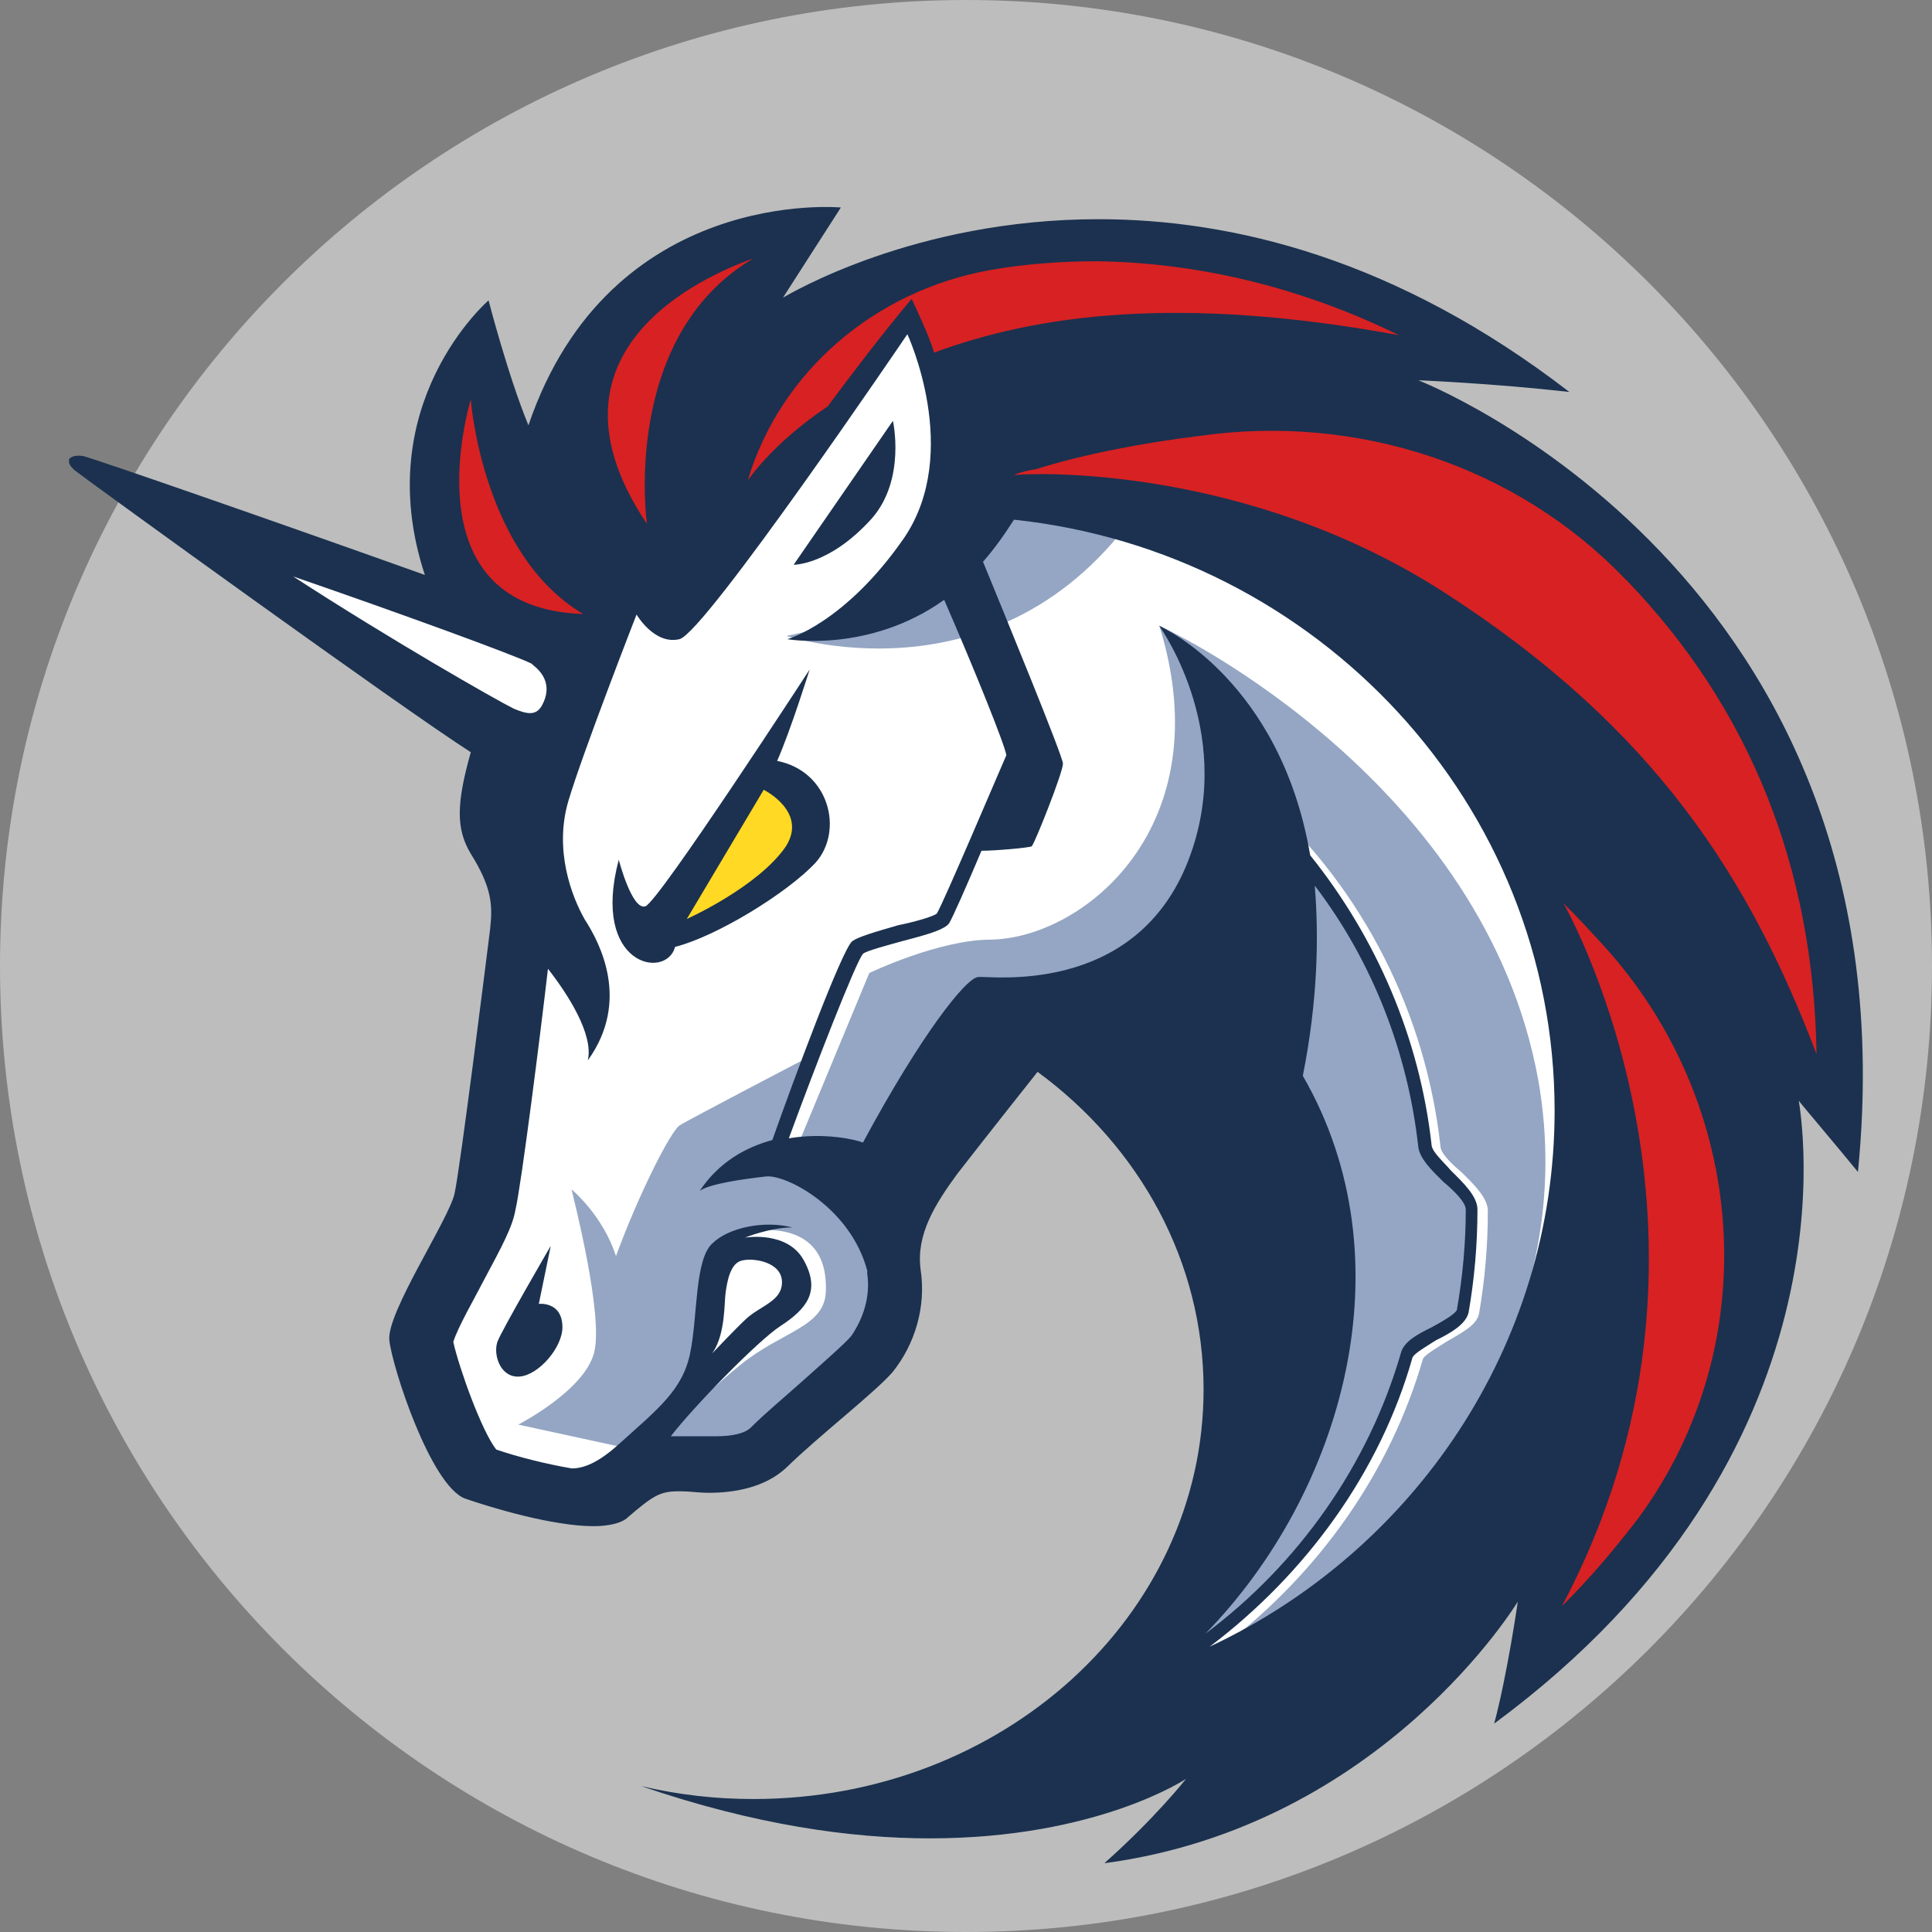 <svg width="92" height="92" viewBox="0 0 92 92" fill="none" xmlns="http://www.w3.org/2000/svg">
<rect x="0" y="0" width="92" height="92" fill="#808080" stroke="none"/>
<path fill-rule="evenodd" clip-rule="evenodd" d="M46 0C71.401 0 92 20.599 92 46C92 71.401 71.401 92 46 92C20.599 92 0 71.401 0 46C0 20.599 20.599 0 46 0Z" fill="#BDBDBD"/>
<g clip-path="url(#clip0)">
<path d="M23.615 53.304L25.876 36.649L6.271 23.3L24.183 29.252L28.414 22.886L43.861 13.485L77.909 31.883L79.673 59.955L64.505 80.629L52.515 82.431L58.715 71.3V60.583L54.207 52.214L49.626 49.238L42.579 56.363V63.903L37.08 68.953L30.094 69.782L27 71.501L21.923 69.913L19.808 62.444L23.615 57.193V53.304Z" fill="white"/>
<path d="M54.92 23.158C51.185 22.399 47.1 22.601 47.1 22.601C47.1 22.601 45.758 28.682 37.443 30.283C37.503 30.283 48.429 33.946 54.92 23.158Z" fill="#94A6C3"/>
<path d="M58.304 78.341C62.812 74.88 66.197 70.114 67.756 64.721C67.828 64.519 68.457 64.163 68.88 63.891C69.581 63.476 70.294 63.132 70.427 62.575C70.705 60.986 70.85 59.327 70.85 57.667C70.85 57.051 70.21 56.422 69.581 55.806C69.085 55.391 68.59 54.905 68.59 54.561C67.889 48.266 64.928 42.386 60.202 38.107L59.706 38.593C64.287 42.813 67.248 48.551 67.889 54.632C67.961 55.189 68.517 55.735 69.085 56.292C69.581 56.707 70.149 57.335 70.149 57.608C70.149 59.196 70.004 60.785 69.726 62.373C69.653 62.646 69.025 62.931 68.529 63.203C67.828 63.547 67.188 63.891 67.055 64.448C65.363 70.328 61.483 75.449 56.334 78.768C57.253 76.836 60.141 70.541 61.688 67.352L61.41 57.122L52.454 48.622L47.378 49.309L41.806 58.165C41.806 58.165 44.417 61.413 40.742 65.218C37.153 68.953 34.324 69.782 34.324 69.782L31.713 68.395C32.487 67.423 34.046 65.977 35.243 65.005C37.285 63.345 39.328 63.203 39.328 61.413C39.413 57.667 35.315 58.698 35.315 58.698L33.829 60.085L33.2 65.207L30.106 69.012L29.756 68.941L24.679 67.838C24.679 67.838 27.785 66.25 28.281 64.448C28.776 62.717 27.29 56.979 27.217 56.636C27.29 56.707 28.704 57.88 29.332 59.813C30.456 56.766 31.943 53.862 32.366 53.589C32.789 53.316 38.494 50.341 38.494 50.341L36.596 55.249L38.011 54.49L41.395 46.334C41.395 46.334 44.707 44.745 47.172 44.745C51.608 44.674 58.171 39.352 55.21 29.809C56.056 30.152 70.717 37.348 73.255 51.455C75.153 62.302 68.88 72.462 58.304 78.341Z" fill="#94A6C3"/>
<path d="M41.528 24.675C43.148 22.802 42.519 20.04 42.519 20.04L37.793 26.892C37.721 26.892 39.473 26.963 41.528 24.675Z" fill="#1B314F"/>
<path d="M25.658 62.089L26.226 59.327C26.226 59.327 23.894 63.334 23.688 63.891C23.471 64.519 23.833 65.621 24.74 65.55C25.658 65.479 26.782 64.163 26.782 63.203C26.782 61.958 25.658 62.089 25.658 62.089Z" fill="#1B314F"/>
<path d="M67.538 18.108C67.538 18.108 71.068 18.25 74.73 18.665C66.475 12.299 58.655 10.438 52.309 10.438C43.571 10.438 37.648 13.971 37.286 14.172L40.041 9.881C40.041 9.881 29.043 8.838 25.163 20.254C24.172 17.835 23.265 14.303 23.265 14.303C23.265 14.303 17.548 19.222 20.231 27.378C13.668 25.031 4.301 21.771 3.938 21.712C3.443 21.641 3.298 21.854 3.298 21.854C3.298 21.854 3.153 22.056 3.576 22.411C4.361 23.016 19.168 33.744 22.419 35.819C21.718 38.308 21.718 39.482 22.419 40.656C23.41 42.244 23.471 43.074 23.338 44.248C23.192 45.421 21.923 55.592 21.645 56.837C21.367 58.082 18.406 62.504 18.539 63.819C18.684 65.135 20.509 70.731 22.141 71.359C23.338 71.774 26.299 72.675 28.269 72.675C28.97 72.675 29.61 72.533 29.889 72.26C31.085 71.229 31.436 71.015 32.282 71.015C32.354 71.015 32.427 71.015 32.487 71.015C32.838 71.015 33.261 71.086 33.756 71.086C34.88 71.086 36.367 70.873 37.419 69.913C38.966 68.395 41.649 66.321 42.495 65.349C43.559 64.033 44.114 62.243 43.837 60.441C43.619 58.781 44.538 57.323 45.601 55.877C46.943 54.146 49.408 51.04 49.408 51.04C54.279 54.62 57.313 60.085 57.313 66.167C57.313 76.954 47.728 85.668 35.883 85.668C34.046 85.668 32.294 85.466 30.529 85.051C35.956 86.912 40.537 87.541 44.284 87.541C52.249 87.541 56.479 84.707 56.479 84.707C56.479 84.707 55.005 86.581 52.599 88.714C52.672 88.714 52.672 88.714 52.672 88.714C65.859 86.912 72.276 76.267 72.276 76.267C72.276 76.267 71.781 79.728 71.152 82.076C88.69 69.142 85.729 52.961 85.656 52.415C85.802 52.617 87.566 54.691 88.473 55.806C91.301 27.307 67.538 18.108 67.538 18.108ZM40.537 63.618C40.259 63.962 39.062 65.005 38.216 65.764C37.37 66.522 36.452 67.281 35.751 67.981C35.473 68.253 34.904 68.395 34.058 68.395C33.78 68.395 33.49 68.395 33.285 68.395C33.14 68.395 33.007 68.395 32.862 68.395C32.717 68.395 32.644 68.395 32.584 68.395C32.366 68.395 32.161 68.395 31.943 68.395C33.007 67.008 36.101 63.831 37.165 63.144C38.434 62.314 39.074 61.484 38.289 60.038C37.515 58.58 35.473 58.935 35.473 58.935C35.473 58.935 36.669 58.449 37.733 58.449C36.391 58.106 34.699 58.449 33.925 59.208C33.079 59.967 33.224 62.67 32.874 64.389C32.523 66.191 31.327 67.091 29.49 68.751C28.499 69.652 27.797 69.925 27.23 69.925C26.033 69.723 24.619 69.368 23.628 69.024C22.927 68.123 21.863 65.147 21.585 63.903C21.791 63.215 22.637 61.757 23.06 60.927C23.906 59.339 24.401 58.438 24.546 57.608C24.824 56.434 25.743 49.167 26.093 46.132C27.012 47.306 28.281 49.25 27.991 50.495C30.034 47.662 28.559 44.888 27.846 43.785C27.217 42.683 26.371 40.466 27.072 38.119C27.773 35.771 30.312 29.263 30.312 29.263C30.312 29.263 31.158 30.721 32.354 30.437C33.551 30.164 43.208 15.915 43.208 15.915C43.208 15.915 45.819 21.51 43.063 25.6C40.247 29.678 37.491 30.437 37.491 30.437C37.491 30.437 41.371 31.124 44.961 28.564C46.435 31.954 47.849 35.475 47.922 35.961C47.704 36.447 44.888 43.086 44.61 43.501C44.465 43.643 43.486 43.916 42.773 44.058C41.576 44.402 40.875 44.615 40.585 44.816C40.09 45.231 37.83 51.313 36.778 54.288C35.509 54.632 34.24 55.332 33.321 56.707C33.817 56.363 35.364 56.15 36.5 56.019C37.491 55.948 40.513 57.537 41.298 60.512C41.298 60.583 41.298 60.583 41.298 60.654C41.456 61.745 41.105 62.788 40.537 63.618ZM33.913 64.448C34.554 63.547 34.481 62.029 34.554 61.543C34.627 61.057 34.76 60.156 35.328 60.026C35.896 59.884 37.237 60.097 37.237 61.057C37.237 61.958 36.246 62.16 35.545 62.788C35.038 63.262 34.046 64.306 33.913 64.448ZM62.039 51.23C62.74 47.709 62.813 44.662 62.607 42.173C65.351 45.765 67.043 50.127 67.538 54.62C67.611 55.178 68.167 55.723 68.735 56.28C69.231 56.695 69.799 57.252 69.799 57.596C69.799 59.184 69.654 60.773 69.376 62.373C69.303 62.575 68.675 62.93 68.179 63.203C67.478 63.547 66.838 63.891 66.704 64.448C65.157 69.771 61.834 74.477 57.398 77.796C63.949 71.086 67.115 60.014 62.039 51.23ZM57.603 78.413C62.184 74.951 65.713 70.114 67.26 64.649C67.333 64.448 67.962 64.092 68.385 63.819C69.086 63.476 69.799 63.061 69.932 62.504C70.21 60.915 70.355 59.255 70.355 57.596C70.355 56.979 69.714 56.351 69.086 55.735C68.735 55.32 68.167 54.834 68.167 54.49C67.599 49.44 65.556 44.674 62.39 40.727C60.975 32.428 55.343 29.868 55.198 29.797C55.343 30.01 59.005 35.191 56.467 41.272C53.856 47.425 47.16 46.464 46.592 46.524C46.024 46.524 43.849 49.286 41.093 54.407C40.742 54.265 39.256 53.921 37.564 54.205C38.833 50.744 40.742 45.836 41.093 45.421C41.238 45.279 42.289 45.006 43.003 44.805C44.344 44.461 44.973 44.248 45.19 43.975C45.335 43.761 46.036 42.173 46.737 40.513C47.378 40.513 48.998 40.371 49.13 40.3C49.276 40.158 50.617 36.779 50.617 36.364C50.617 36.02 47.861 29.311 46.81 26.75C47.305 26.193 47.801 25.505 48.284 24.747C62.74 26.276 74.029 38.308 74.029 52.889C74.029 64.092 67.333 73.849 57.603 78.413Z" fill="#1B314F"/>
<path d="M38.845 41.071C40.186 39.553 39.485 36.72 37.007 36.234C37.648 34.788 38.554 31.883 38.554 31.883C38.554 31.883 31.363 42.944 30.734 43.157C30.094 43.37 29.465 40.94 29.465 40.94C28.124 45.99 31.726 46.678 32.148 45.089C34.119 44.591 37.503 42.517 38.845 41.071Z" fill="#1B314F"/>
<path d="M32.705 43.761L36.367 37.609C36.367 37.609 38.482 38.652 37.418 40.312C36.089 42.244 32.705 43.761 32.705 43.761Z" fill="#FFD923"/>
<path d="M78.042 72.26C76.978 73.647 75.782 75.093 74.38 76.48C83.469 59.327 74.803 43.631 74.452 43.015C75.093 43.643 75.721 44.331 76.289 44.947C83.263 52.546 84.109 63.962 78.042 72.26Z" fill="#D82122"/>
<path d="M86.502 50.199C83.323 41.829 78.815 34.705 68.88 28.279C59.295 22.055 48.997 22.542 48.429 22.613C48.357 22.613 48.284 22.613 48.284 22.613C48.635 22.471 48.985 22.399 49.336 22.34C51.523 21.652 54.34 21.095 57.168 20.752C64.65 19.697 72.192 22.186 77.341 27.521C77.413 27.592 77.413 27.592 77.486 27.663C83.335 33.744 86.369 41.343 86.502 50.199Z" fill="#D82122"/>
<path d="M66.62 15.962C56.117 14.03 49.348 14.99 44.477 16.792C44.332 16.235 43.836 15.133 43.413 14.232C41.951 15.962 40.392 18.037 39.413 19.353C36.729 21.155 35.605 22.885 35.605 22.885C37.152 17.693 41.673 13.829 47.172 12.856C48.719 12.584 50.412 12.441 52.249 12.441C57.108 12.513 61.967 13.686 66.62 15.962Z" fill="#D82122"/>
<path d="M27.773 29.239C19.53 28.967 22.274 19.554 22.419 19.009C22.419 19.08 22.975 26.406 27.773 29.239Z" fill="#D82122"/>
<path d="M35.883 12.299C29.538 16.034 30.807 24.948 30.807 24.948C24.739 15.903 35.388 12.513 35.883 12.299Z" fill="#D82122"/>
<path d="M25.453 31.729C25.876 32.073 26.299 32.701 25.803 33.602C25.525 34.088 25.102 34.017 24.462 33.744C23.616 33.329 18.539 30.425 13.958 27.449C19.18 29.251 24.462 31.184 25.308 31.599C25.308 31.599 25.38 31.67 25.453 31.729Z" fill="white"/>
</g>
<defs>
<clipPath id="clip0">
<rect width="85.429" height="78.857" fill="white" transform="translate(3.286 9.857)"/>
</clipPath>
</defs>
</svg>
